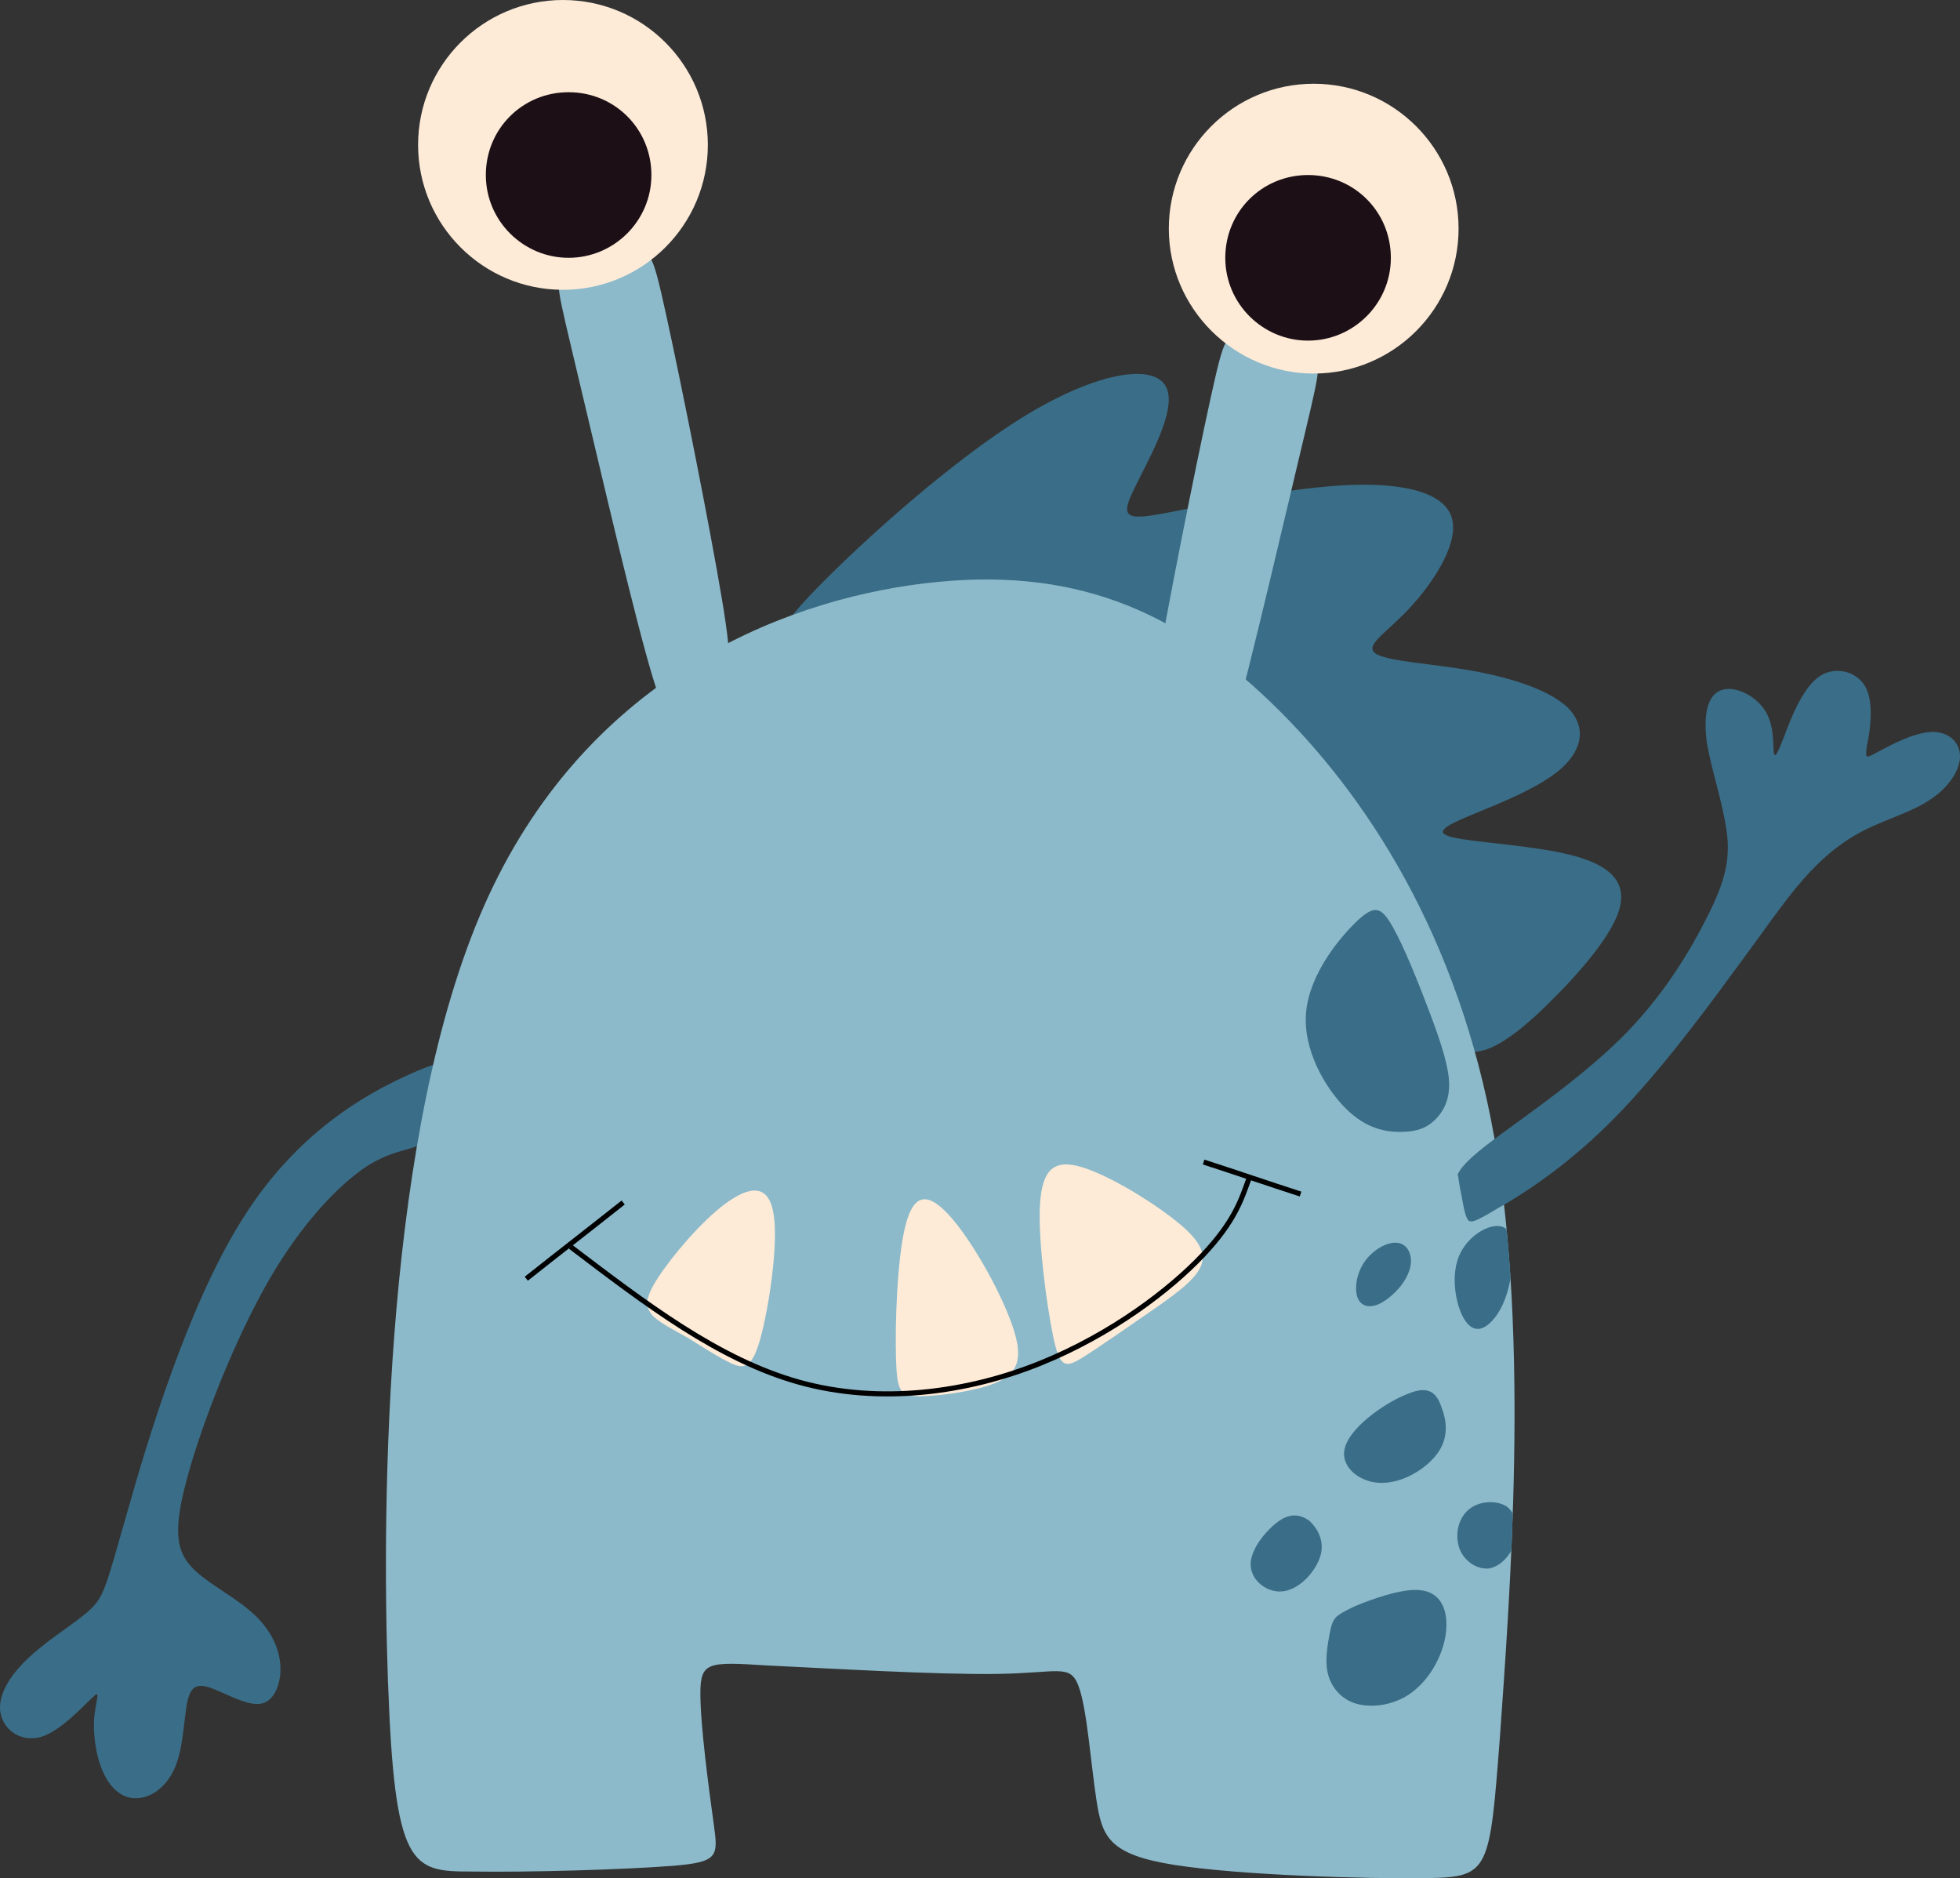 <?xml version="1.0" encoding="UTF-8"?>
<svg id="Layer_2" data-name="Layer 2" xmlns="http://www.w3.org/2000/svg" xmlns:xlink="http://www.w3.org/1999/xlink" viewBox="0 0 887.62 850.44">
  <rect x="0" y="0" width="887.62" height="850.44" fill="#333333" stroke="none"/>
  <defs>
    <style>
      .cls-1 {
        clip-path: url(#clippath);
      }

      .cls-2, .cls-3 {
        fill: none;
      }

      .cls-2, .cls-4, .cls-5, .cls-6, .cls-7 {
        stroke-width: 0px;
      }

      .cls-3 {
        stroke: #010101;
        stroke-miterlimit: 2.61;
        stroke-width: 2.3px;
      }

      .cls-4 {
        fill: #1c0f16;
      }

      .cls-4, .cls-5, .cls-6, .cls-7 {
        fill-rule: evenodd;
      }

      .cls-5 {
        fill: #3a6d87;
      }

      .cls-6 {
        fill: #fdebd8;
      }

      .cls-7 {
        fill: #8cbaca;
      }
    </style>
    <clipPath id="clippath">
      <path class="cls-2" d="m175.71,761.76c-2.98-83.93-1.28-250.08,43.46-351.48,44.73-101.4,132.5-138.04,199.39-146.13,66.89-8.09,113.33,11.93,156.78,53.68,43.46,41.75,85.21,106.08,101.4,197.26,16.19,91.17,6.82,210.04,2.56,270.96-4.69,60.92-4.69,63.91-32.8,64.33-28.12.43-84.78-1.28-114.6-5.96-29.82-4.69-32.8-12.78-35.36-29.4-2.56-16.62-4.26-41.33-8.09-51.55-3.83-10.22-8.95-5.96-36.64-5.54-27.69.43-77.54-2.56-104.38-3.83-26.84-1.7-30.25-1.7-30.25,12.78s3.83,43.03,5.96,58.37c2.13,15.34,2.56,17.89-18.75,19.6-21.73,1.7-65.61,2.98-91.17,2.56-26.84,0-34.51-1.7-37.49-85.63Z"/>
    </clipPath>
  </defs>
  <g id="Layer_1-2" data-name="Layer 1">
    <g id="Layer_1-3" data-name="Layer 1">
      <g>
        <path class="cls-5" d="m370.84,265.42c20.02-20.45,60.5-57.09,93.3-77.11,32.8-20.02,58.37-23.86,63.91-13.21,5.54,10.65-8.95,34.51-14.91,47.29-5.96,12.36-2.56,13.21,15.34,9.8,17.89-3.41,51.55-10.65,78.39-12.36,26.84-1.7,46.01,2.56,50.27,13.63,4.26,11.08-6.82,28.54-17.47,40.47-10.65,11.93-21.73,17.89-17.04,21.73,4.69,3.83,25.56,4.69,44.31,8.09s34.94,8.95,43.03,16.62c8.09,8.09,7.24,18.32-2.56,27.27-9.8,8.95-28.54,16.19-40.9,21.3-12.36,5.11-17.47,8.09-8.52,10.22,8.95,2.13,32.8,3.41,50.27,7.24,17.47,3.83,28.12,10.65,25.56,23.43-2.56,12.78-19.17,31.53-34.08,46.01-14.91,14.49-28.54,23.86-37.49,19.17-8.95-4.69-13.63-23.43-30.25-51.55-16.19-28.12-44.31-66.04-71.15-90.75-26.84-24.71-52.4-36.21-79.67-41.75-27.27-5.54-56.66-4.69-78.39-3.41-21.73,1.7-36.64,3.83-43.88,2.98-7.67-.43-8.09-4.69,11.93-25.14Z"/>
        <path class="cls-5" d="m183.38,487.39c-17.47,8.09-48.99,25.14-73.7,64.76-24.71,39.2-43.03,100.55-52.4,133.78-9.37,32.8-10.22,37.07-16.62,43.03-6.39,5.96-18.75,13.21-27.27,21.3-8.95,8.09-14.49,17.47-13.21,25.14,1.28,7.67,8.95,13.63,18.32,11.08,8.95-2.56,19.6-14.49,23.43-17.89,3.83-3.83,1.7.43.85,8.09-.85,7.24.43,17.89,3.83,25.56,3.41,7.67,8.95,12.36,15.34,11.93,6.39,0,14.06-5.11,17.89-15.34,3.83-10.22,3.41-25.14,5.96-31.53,2.56-6.39,8.09-3.83,14.91-.85,6.82,2.98,14.49,6.82,19.6,4.26,5.11-2.56,7.67-11.08,6.39-19.17-1.28-8.09-5.96-16.19-14.49-23.01-8.09-6.82-19.6-12.36-25.99-19.6-6.39-7.24-7.67-16.62-1.7-38.77,5.96-22.58,19.6-58.37,34.51-85.63,14.91-27.27,31.53-45.16,44.31-54.53,12.78-9.37,23.01-8.95,28.12-12.36,5.54-2.98,6.82-8.95,8.95-15.76,2.13-6.82,5.11-14.06,4.69-17.89,0-4.26-4.26-4.69-21.73,3.41Z"/>
        <path class="cls-7" d="m175.71,761.76c-2.98-83.93-1.28-250.08,43.46-351.48,44.73-101.4,132.5-138.04,199.39-146.13,66.89-8.09,113.33,11.93,156.78,53.68,43.46,41.75,85.21,106.08,101.4,197.26,16.19,91.17,6.82,210.04,2.56,270.96-4.69,60.92-4.69,63.91-32.8,64.33-28.12.43-84.78-1.28-114.6-5.96-29.82-4.69-32.8-12.78-35.36-29.4-2.56-16.62-4.26-41.33-8.09-51.55-3.83-10.22-8.95-5.96-36.64-5.54-27.69.43-77.54-2.56-104.38-3.83-26.84-1.7-30.25-1.7-30.25,12.78s3.83,43.03,5.96,58.37c2.13,15.34,2.56,17.89-18.75,19.6-21.73,1.7-65.61,2.98-91.17,2.56-26.84,0-34.51-1.7-37.49-85.63Z"/>
        <g class="cls-1">
          <g>
            <path class="cls-5" d="m680.57,555.55c-5.54-2.13-16.19,3.83-20.02,13.63-3.83,9.8-.85,23.86,3.41,29.4,4.26,5.54,8.95,2.98,12.78-1.7,3.83-4.69,6.39-11.5,7.67-20.02,1.28-8.95,1.7-19.17-3.83-21.3Z"/>
            <path class="cls-5" d="m637.96,630.96c-9.37,3.41-25.14,14.06-28.54,23.43-3.41,8.95,5.54,16.62,15.34,17.04,10.22.43,21.3-6.39,26.41-13.63,5.11-7.24,3.83-14.91,1.7-20.45-2.13-6.39-5.54-10.22-14.91-6.39Z"/>
            <path class="cls-5" d="m682.27,682.09c-4.69-2.98-12.78-2.56-17.47,1.7-4.69,4.26-5.96,11.5-3.83,17.47,2.13,5.54,7.67,9.37,13.21,8.95,5.11-.85,9.8-5.54,11.93-11.93,1.28-6.39.43-13.21-3.83-16.19Z"/>
            <path class="cls-5" d="m602.17,739.6c-.85,4.69-2.56,13.21-.43,19.6,2.13,6.39,7.24,11.5,14.91,12.78,7.67,1.28,17.89-.85,25.14-7.67,7.67-6.82,12.78-17.89,13.21-27.27.43-8.95-2.98-16.19-11.93-17.04-8.52-.85-22.15,4.26-29.4,7.24-7.24,3.41-8.52,4.69-9.37,5.96-.85,1.28-1.28,2.13-2.13,6.39Z"/>
            <path class="cls-5" d="m578.32,689.33c-5.54,4.26-12.36,12.78-11.93,19.6.43,7.24,8.09,12.78,15.34,11.5,7.24-1.28,14.06-8.95,16.19-15.76,2.13-6.82-1.28-12.78-5.11-16.19-4.26-2.98-8.95-3.41-14.49.85Z"/>
            <path class="cls-5" d="m633.28,562.8c-4.69-.85-11.5,2.98-15.34,8.52-3.83,5.54-4.69,12.78-2.98,16.62,1.7,3.83,5.96,4.69,11.08,1.7,5.11-2.98,10.65-8.95,12.36-14.91,1.7-5.54-.43-11.08-5.11-11.93Z"/>
            <path class="cls-5" d="m614.53,417.09c-8.09,7.67-21.3,23.86-23.01,40.9-1.7,17.04,8.52,34.51,17.89,43.88,9.37,9.37,18.32,10.65,24.71,10.65s11.08-1.28,14.91-4.69c3.83-3.41,7.24-8.52,7.24-16.62,0-7.67-3.41-18.32-8.52-31.95-5.11-13.63-11.93-30.67-17.04-39.62-5.11-8.95-8.09-10.22-16.19-2.56Z"/>
          </g>
        </g>
        <path class="cls-6" d="m297.98,578.56c6.39-9.8,19.6-25.56,30.67-33.66,11.08-8.09,19.6-8.95,21.73,5.11,2.13,13.63-2.13,41.75-5.96,55.81-3.83,14.06-7.67,14.06-13.21,11.5-5.54-2.56-12.78-7.24-19.6-11.5-6.82-3.83-12.78-6.82-16.19-10.22-2.98-3.83-3.83-7.24,2.56-17.04Z"/>
        <path class="cls-6" d="m405.77,614.77c-.43-14.91.43-42.6,3.83-57.94,3.41-15.34,9.37-18.32,20.02-6.82,10.65,11.5,25.14,37.49,29.82,53.25,4.69,15.34-1.28,20.45-11.08,23.86-10.22,3.41-24.71,5.11-32.8,5.11-8.09-.43-9.37-2.56-9.8-17.47Z"/>
        <path class="cls-6" d="m476.92,604.97c-2.98-14.49-6.82-43.03-5.96-59.22.85-16.19,6.39-20.88,18.32-17.47,11.93,3.41,30.25,14.49,41.33,23.01,11.08,8.52,15.34,14.49,13.63,20.88-1.7,5.96-9.8,12.36-20.88,20.02-11.08,7.67-25.14,17.47-33.23,22.58-7.67,4.69-10.22,4.69-13.21-9.8Z"/>
        <path class="cls-3" d="m258.36,564.5c33.66,25.56,66.89,51.12,103.53,61.35,36.64,10.22,76.26,4.69,109.07-8.52,32.8-13.21,59.22-33.66,73.7-48.99,14.49-15.34,17.47-25.14,20.88-34.51"/>
        <path class="cls-3" d="m238.34,578.99c14.49-11.5,29.4-23.01,43.88-34.51"/>
        <path class="cls-3" d="m545.09,526.16c14.49,4.69,29.4,9.8,43.88,14.49"/>
        <path class="cls-7" d="m522.93,309.3c5.54-33.23,18.32-97.14,25.14-128.24,6.82-31.1,7.24-29.4,14.49-25.99,7.24,2.98,21.3,7.24,28.54,8.09,7.24.85,8.09-1.7,0,32.38-8.09,33.66-24.28,103.95-33.66,137.61-9.37,34.08-11.93,32.38-16.62,28.54-4.69-3.83-12.36-8.95-16.62-13.21-4.69-3.83-6.82-5.96-1.28-39.2Z"/>
        <path class="cls-6" d="m594.93,169.14c36.21,0,65.61-29.4,65.61-65.61s-29.4-65.61-65.61-65.61-65.61,29.4-65.61,65.61,29.82,65.61,65.61,65.61Z"/>
        <path class="cls-4" d="m592.38,154.23c20.45,0,37.49-16.62,37.49-37.49s-16.62-37.49-37.49-37.49-37.49,16.62-37.49,37.49,17.04,37.49,37.49,37.49Z"/>
        <path class="cls-7" d="m326.95,271.39c-5.54-33.23-18.32-97.14-25.14-128.24-6.82-31.1-7.24-29.4-14.49-25.99-7.24,3.41-21.3,7.24-28.54,8.09-7.24.85-8.09-1.7,0,32.38,8.09,33.66,24.28,103.95,33.66,138.04,9.37,34.08,11.93,32.38,16.62,28.54,4.69-3.83,12.36-8.95,16.62-13.21,4.69-3.83,6.82-6.39,1.28-39.62Z"/>
        <path class="cls-6" d="m254.95,131.22c36.21,0,65.61-29.4,65.61-65.61S291.17,0,254.95,0s-65.61,29.4-65.61,65.61,29.4,65.61,65.61,65.61Z"/>
        <path class="cls-4" d="m257.51,116.73c20.45,0,37.49-16.62,37.49-37.49s-16.62-37.49-37.49-37.49-37.49,16.62-37.49,37.49,17.04,37.49,37.49,37.49Z"/>
        <path class="cls-5" d="m673.75,518.06c13.21-10.22,39.62-27.69,59.65-47.29,20.02-19.6,32.38-40.9,40.05-56.24,7.67-15.34,10.22-25.14,8.52-37.92-1.7-12.78-6.82-27.69-8.95-40.05-1.7-12.36,0-21.3,5.96-23.86,5.96-2.56,15.34,1.7,20.02,8.52,4.69,6.82,3.83,15.76,4.26,19.17s1.7.85,4.69-6.82c2.98-8.09,8.09-21.3,15.34-26.84,7.24-5.54,17.89-2.98,21.73,4.69,3.83,7.67,1.7,20.45.43,26.41-.85,5.96-.43,5.54,5.11,2.56,5.54-2.98,15.76-8.52,23.86-8.95,8.09-.43,13.21,4.69,13.21,11.08s-5.54,14.49-13.63,19.6c-8.09,5.54-19.17,8.52-29.4,13.63-10.22,5.11-19.17,12.36-28.12,22.58-8.95,10.22-17.47,23.01-32.38,43.03-14.91,20.45-36.21,48.57-56.24,68.17-20.02,19.6-38.77,31.53-49.42,37.49-10.65,6.39-12.78,7.24-14.06,4.69-1.28-2.56-2.13-8.52-2.98-12.78-.85-4.26-.85-5.54-1.28-7.24.85-.85.43-3.41,13.63-13.63Z"/>
      </g>
    </g>
  </g>
</svg>